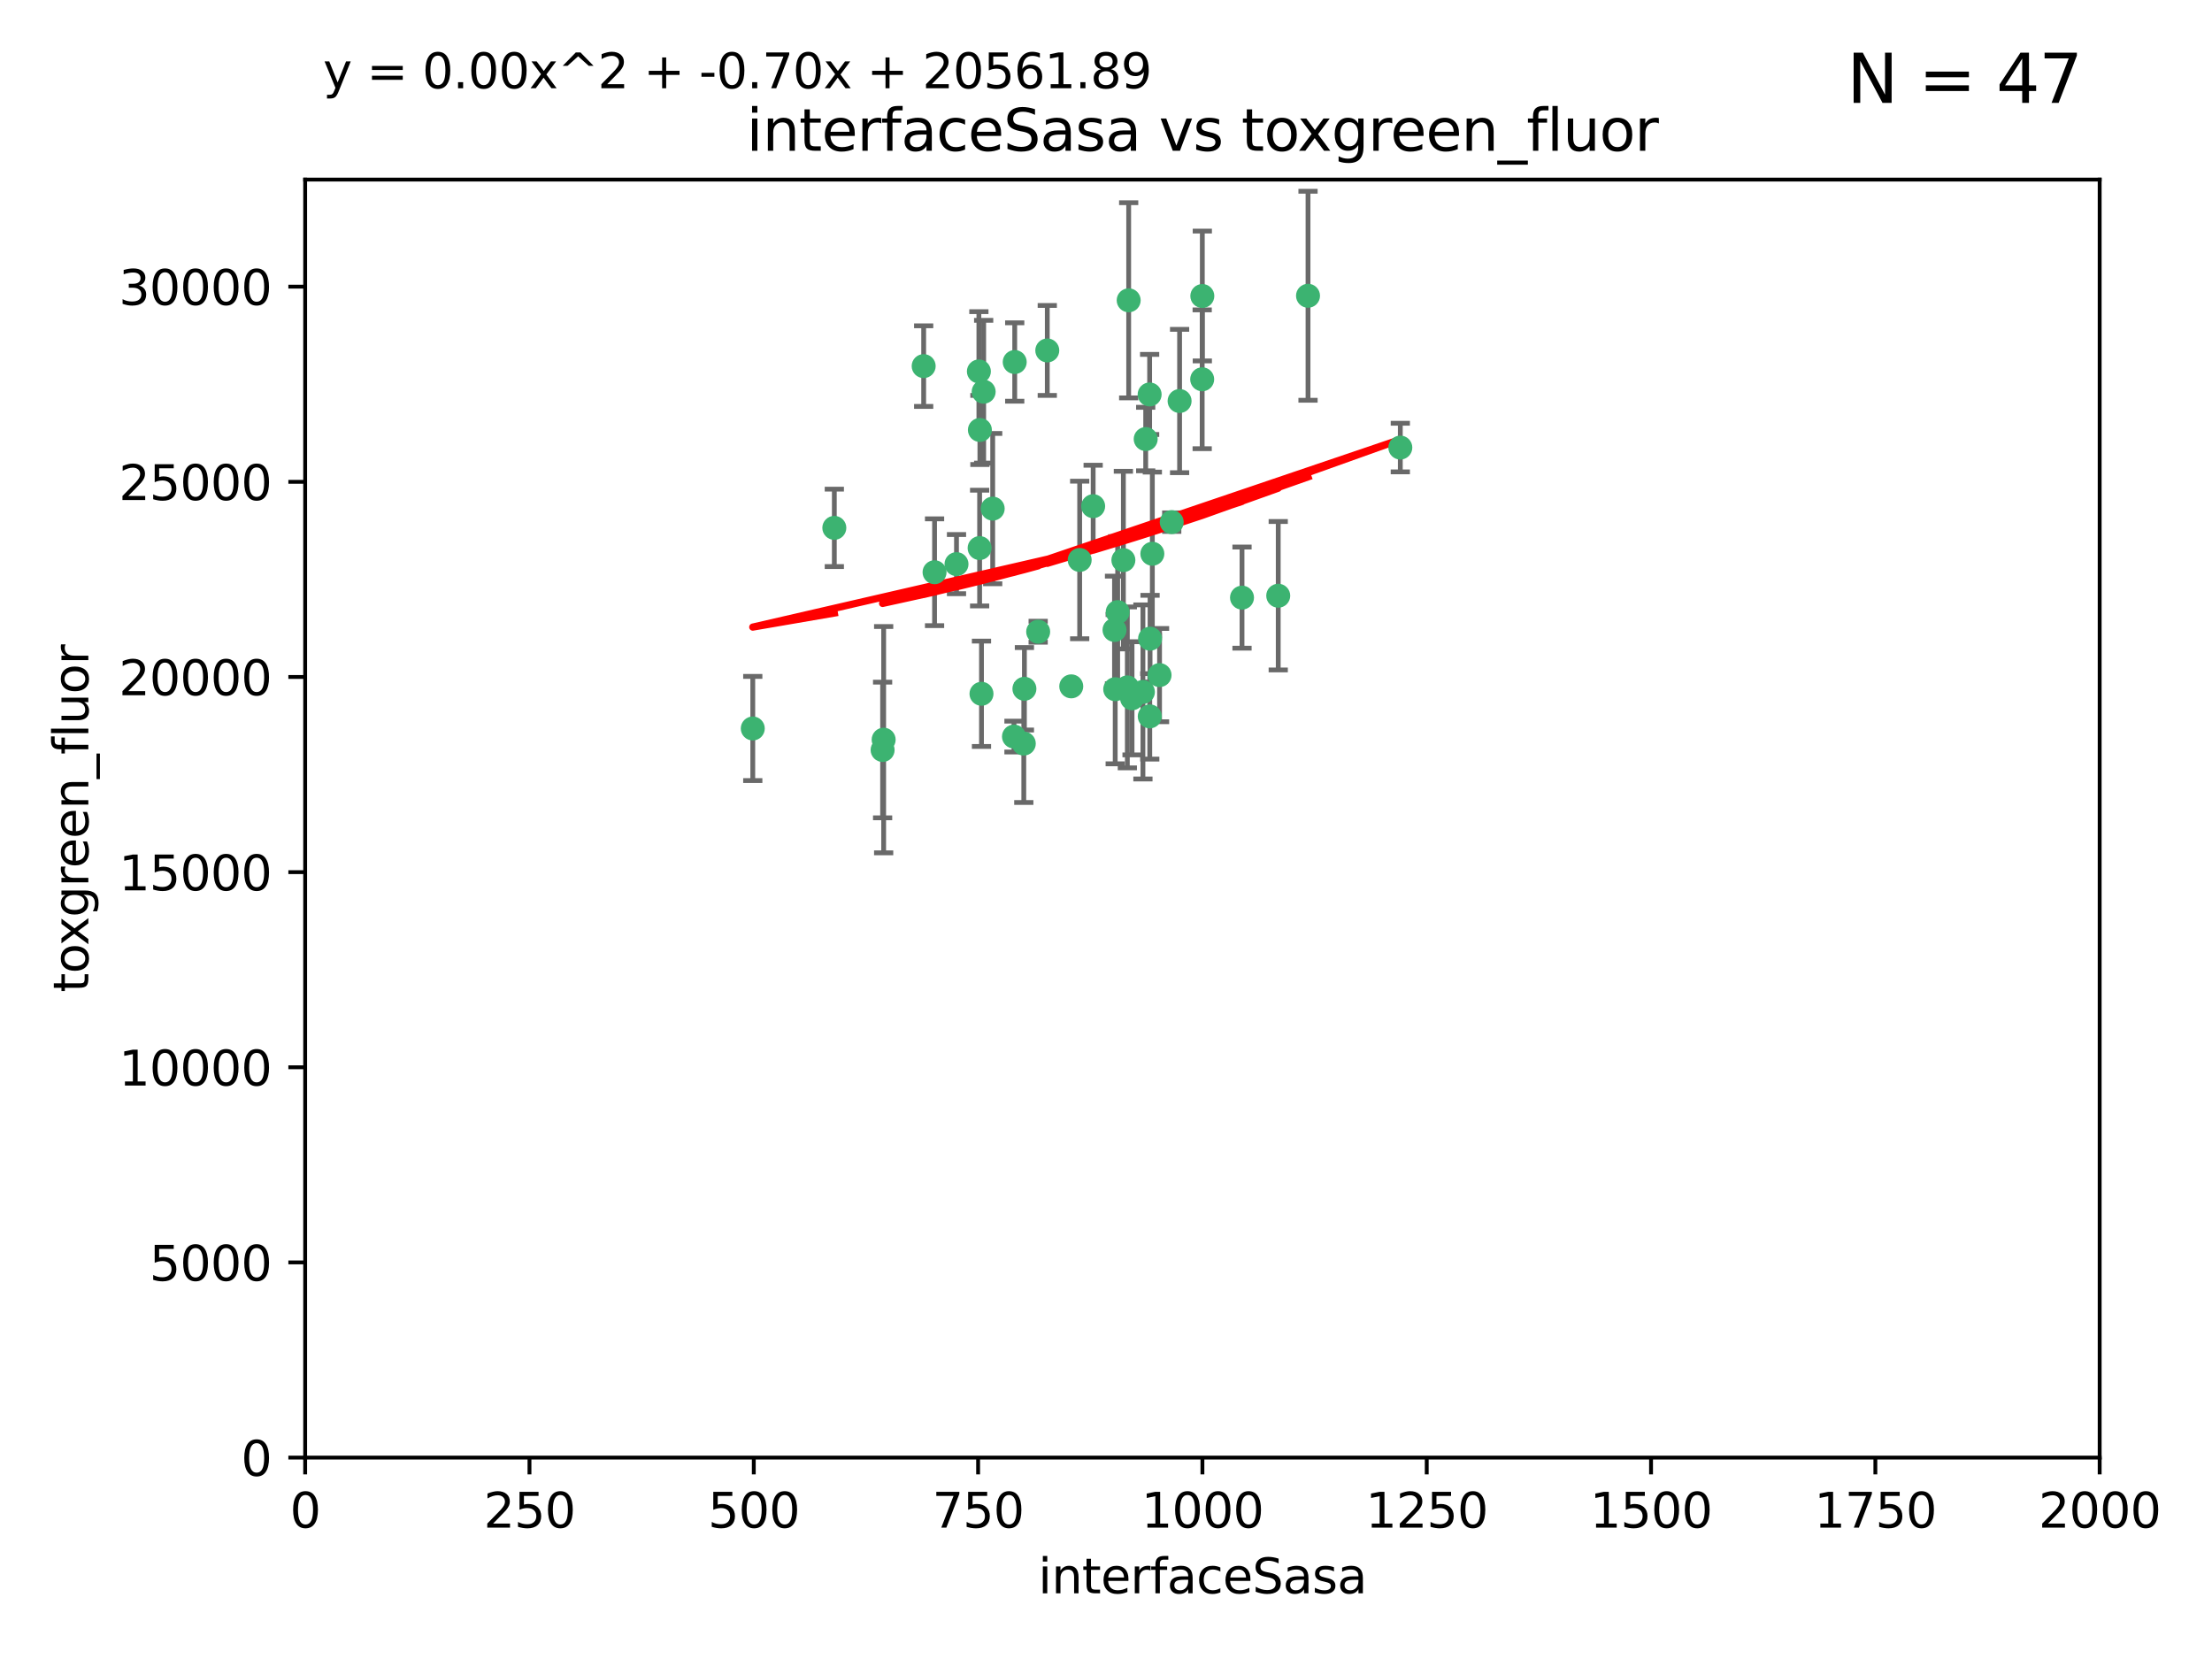 <?xml version="1.0" encoding="utf-8" standalone="no"?>
<!DOCTYPE svg PUBLIC "-//W3C//DTD SVG 1.1//EN"
  "http://www.w3.org/Graphics/SVG/1.1/DTD/svg11.dtd">
<svg xmlns:xlink="http://www.w3.org/1999/xlink" width="460.8pt" height="345.6pt" viewBox="0 0 460.8 345.6" xmlns="http://www.w3.org/2000/svg" version="1.1">
 <defs>
  <style type="text/css">*{stroke-linejoin: round; stroke-linecap: butt}</style>
 </defs>
 <g id="figure_1">
  <g id="patch_1">
   <path d="M 0 345.6 
L 460.8 345.6 
L 460.8 0 
L 0 0 
z
" style="fill: #ffffff"/>
  </g>
  <g id="axes_1">
   <g id="patch_2">
    <path d="M 63.571 303.64 
L 437.4 303.64 
L 437.4 37.411 
L 63.571 37.411 
z
" style="fill: #ffffff"/>
   </g>
   <g id="PathCollection_1">
    <defs>
     <path id="m2160f154ea" d="M 0 1.118 
C 0.297 1.118 0.581 1 0.791 0.791 
C 1 0.581 1.118 0.297 1.118 0 
C 1.118 -0.297 1 -0.581 0.791 -0.791 
C 0.581 -1 0.297 -1.118 0 -1.118 
C -0.297 -1.118 -0.581 -1 -0.791 -0.791 
C -1 -0.581 -1.118 -0.297 -1.118 0 
C -1.118 0.297 -1 0.581 -0.791 0.791 
C -0.581 1 -0.297 1.118 0 1.118 
z
" style="stroke: #3cb371"/>
    </defs>
    <g clip-path="url(#p033f7de58b)">
     <use xlink:href="#m2160f154ea" x="272.484" y="61.614" style="fill: #3cb371; stroke: #3cb371"/>
     <use xlink:href="#m2160f154ea" x="239.489" y="82.171" style="fill: #3cb371; stroke: #3cb371"/>
     <use xlink:href="#m2160f154ea" x="250.437" y="79.013" style="fill: #3cb371; stroke: #3cb371"/>
     <use xlink:href="#m2160f154ea" x="266.28" y="124.1" style="fill: #3cb371; stroke: #3cb371"/>
     <use xlink:href="#m2160f154ea" x="218.168" y="73.004" style="fill: #3cb371; stroke: #3cb371"/>
     <use xlink:href="#m2160f154ea" x="241.557" y="140.634" style="fill: #3cb371; stroke: #3cb371"/>
     <use xlink:href="#m2160f154ea" x="240.054" y="115.359" style="fill: #3cb371; stroke: #3cb371"/>
     <use xlink:href="#m2160f154ea" x="232.318" y="143.574" style="fill: #3cb371; stroke: #3cb371"/>
     <use xlink:href="#m2160f154ea" x="258.734" y="124.496" style="fill: #3cb371; stroke: #3cb371"/>
     <use xlink:href="#m2160f154ea" x="211.385" y="75.415" style="fill: #3cb371; stroke: #3cb371"/>
     <use xlink:href="#m2160f154ea" x="234.02" y="116.682" style="fill: #3cb371; stroke: #3cb371"/>
     <use xlink:href="#m2160f154ea" x="223.161" y="142.981" style="fill: #3cb371; stroke: #3cb371"/>
     <use xlink:href="#m2160f154ea" x="238.669" y="91.463" style="fill: #3cb371; stroke: #3cb371"/>
     <use xlink:href="#m2160f154ea" x="227.725" y="105.446" style="fill: #3cb371; stroke: #3cb371"/>
     <use xlink:href="#m2160f154ea" x="235.125" y="62.56" style="fill: #3cb371; stroke: #3cb371"/>
     <use xlink:href="#m2160f154ea" x="244.091" y="108.768" style="fill: #3cb371; stroke: #3cb371"/>
     <use xlink:href="#m2160f154ea" x="213.404" y="143.488" style="fill: #3cb371; stroke: #3cb371"/>
     <use xlink:href="#m2160f154ea" x="204.131" y="89.571" style="fill: #3cb371; stroke: #3cb371"/>
     <use xlink:href="#m2160f154ea" x="245.731" y="83.54" style="fill: #3cb371; stroke: #3cb371"/>
     <use xlink:href="#m2160f154ea" x="204.916" y="81.601" style="fill: #3cb371; stroke: #3cb371"/>
     <use xlink:href="#m2160f154ea" x="192.417" y="76.267" style="fill: #3cb371; stroke: #3cb371"/>
     <use xlink:href="#m2160f154ea" x="213.275" y="154.899" style="fill: #3cb371; stroke: #3cb371"/>
     <use xlink:href="#m2160f154ea" x="216.269" y="131.599" style="fill: #3cb371; stroke: #3cb371"/>
     <use xlink:href="#m2160f154ea" x="206.796" y="105.956" style="fill: #3cb371; stroke: #3cb371"/>
     <use xlink:href="#m2160f154ea" x="291.711" y="93.237" style="fill: #3cb371; stroke: #3cb371"/>
     <use xlink:href="#m2160f154ea" x="224.916" y="116.65" style="fill: #3cb371; stroke: #3cb371"/>
     <use xlink:href="#m2160f154ea" x="250.465" y="61.664" style="fill: #3cb371; stroke: #3cb371"/>
     <use xlink:href="#m2160f154ea" x="199.256" y="117.515" style="fill: #3cb371; stroke: #3cb371"/>
     <use xlink:href="#m2160f154ea" x="204.462" y="144.527" style="fill: #3cb371; stroke: #3cb371"/>
     <use xlink:href="#m2160f154ea" x="203.92" y="77.373" style="fill: #3cb371; stroke: #3cb371"/>
     <use xlink:href="#m2160f154ea" x="204.073" y="114.173" style="fill: #3cb371; stroke: #3cb371"/>
     <use xlink:href="#m2160f154ea" x="239.579" y="133.049" style="fill: #3cb371; stroke: #3cb371"/>
     <use xlink:href="#m2160f154ea" x="232.833" y="127.513" style="fill: #3cb371; stroke: #3cb371"/>
     <use xlink:href="#m2160f154ea" x="194.686" y="119.207" style="fill: #3cb371; stroke: #3cb371"/>
     <use xlink:href="#m2160f154ea" x="183.864" y="156.237" style="fill: #3cb371; stroke: #3cb371"/>
     <use xlink:href="#m2160f154ea" x="211.23" y="153.437" style="fill: #3cb371; stroke: #3cb371"/>
     <use xlink:href="#m2160f154ea" x="238.093" y="144.142" style="fill: #3cb371; stroke: #3cb371"/>
     <use xlink:href="#m2160f154ea" x="235.826" y="145.468" style="fill: #3cb371; stroke: #3cb371"/>
     <use xlink:href="#m2160f154ea" x="239.516" y="149.234" style="fill: #3cb371; stroke: #3cb371"/>
     <use xlink:href="#m2160f154ea" x="234.846" y="143.2" style="fill: #3cb371; stroke: #3cb371"/>
     <use xlink:href="#m2160f154ea" x="184.082" y="154.087" style="fill: #3cb371; stroke: #3cb371"/>
     <use xlink:href="#m2160f154ea" x="232.174" y="131.232" style="fill: #3cb371; stroke: #3cb371"/>
     <use xlink:href="#m2160f154ea" x="156.817" y="151.755" style="fill: #3cb371; stroke: #3cb371"/>
     <use xlink:href="#m2160f154ea" x="173.806" y="109.962" style="fill: #3cb371; stroke: #3cb371"/>
    </g>
   </g>
   <g id="matplotlib.axis_1">
    <g id="xtick_1">
     <g id="line2d_1">
      <defs>
       <path id="m0355be4600" d="M 0 0 
L 0 3.5 
" style="stroke: #000000; stroke-width: 0.8"/>
      </defs>
      <g>
       <use xlink:href="#m0355be4600" x="63.571" y="303.64" style="stroke: #000000; stroke-width: 0.8"/>
      </g>
     </g>
     <g id="text_1">
      <!-- 0 -->
      <g transform="translate(60.39 318.238)scale(0.1 -0.1)">
       <defs>
        <path id="DejaVuSans-30" d="M 2034 4250 
Q 1547 4250 1301 3770 
Q 1056 3291 1056 2328 
Q 1056 1369 1301 889 
Q 1547 409 2034 409 
Q 2525 409 2770 889 
Q 3016 1369 3016 2328 
Q 3016 3291 2770 3770 
Q 2525 4250 2034 4250 
z
M 2034 4750 
Q 2819 4750 3233 4129 
Q 3647 3509 3647 2328 
Q 3647 1150 3233 529 
Q 2819 -91 2034 -91 
Q 1250 -91 836 529 
Q 422 1150 422 2328 
Q 422 3509 836 4129 
Q 1250 4750 2034 4750 
z
" transform="scale(0.016)"/>
       </defs>
       <use xlink:href="#DejaVuSans-30"/>
      </g>
     </g>
    </g>
    <g id="xtick_2">
     <g id="line2d_2">
      <g>
       <use xlink:href="#m0355be4600" x="110.3" y="303.64" style="stroke: #000000; stroke-width: 0.8"/>
      </g>
     </g>
     <g id="text_2">
      <!-- 250 -->
      <g transform="translate(100.756 318.238)scale(0.1 -0.1)">
       <defs>
        <path id="DejaVuSans-32" d="M 1228 531 
L 3431 531 
L 3431 0 
L 469 0 
L 469 531 
Q 828 903 1448 1529 
Q 2069 2156 2228 2338 
Q 2531 2678 2651 2914 
Q 2772 3150 2772 3378 
Q 2772 3750 2511 3984 
Q 2250 4219 1831 4219 
Q 1534 4219 1204 4116 
Q 875 4013 500 3803 
L 500 4441 
Q 881 4594 1212 4672 
Q 1544 4750 1819 4750 
Q 2544 4750 2975 4387 
Q 3406 4025 3406 3419 
Q 3406 3131 3298 2873 
Q 3191 2616 2906 2266 
Q 2828 2175 2409 1742 
Q 1991 1309 1228 531 
z
" transform="scale(0.016)"/>
        <path id="DejaVuSans-35" d="M 691 4666 
L 3169 4666 
L 3169 4134 
L 1269 4134 
L 1269 2991 
Q 1406 3038 1543 3061 
Q 1681 3084 1819 3084 
Q 2600 3084 3056 2656 
Q 3513 2228 3513 1497 
Q 3513 744 3044 326 
Q 2575 -91 1722 -91 
Q 1428 -91 1123 -41 
Q 819 9 494 109 
L 494 744 
Q 775 591 1075 516 
Q 1375 441 1709 441 
Q 2250 441 2565 725 
Q 2881 1009 2881 1497 
Q 2881 1984 2565 2268 
Q 2250 2553 1709 2553 
Q 1456 2553 1204 2497 
Q 953 2441 691 2322 
L 691 4666 
z
" transform="scale(0.016)"/>
       </defs>
       <use xlink:href="#DejaVuSans-32"/>
       <use xlink:href="#DejaVuSans-35" x="63.623"/>
       <use xlink:href="#DejaVuSans-30" x="127.246"/>
      </g>
     </g>
    </g>
    <g id="xtick_3">
     <g id="line2d_3">
      <g>
       <use xlink:href="#m0355be4600" x="157.028" y="303.64" style="stroke: #000000; stroke-width: 0.8"/>
      </g>
     </g>
     <g id="text_3">
      <!-- 500 -->
      <g transform="translate(147.485 318.238)scale(0.1 -0.1)">
       <use xlink:href="#DejaVuSans-35"/>
       <use xlink:href="#DejaVuSans-30" x="63.623"/>
       <use xlink:href="#DejaVuSans-30" x="127.246"/>
      </g>
     </g>
    </g>
    <g id="xtick_4">
     <g id="line2d_4">
      <g>
       <use xlink:href="#m0355be4600" x="203.757" y="303.64" style="stroke: #000000; stroke-width: 0.8"/>
      </g>
     </g>
     <g id="text_4">
      <!-- 750 -->
      <g transform="translate(194.213 318.238)scale(0.1 -0.1)">
       <defs>
        <path id="DejaVuSans-37" d="M 525 4666 
L 3525 4666 
L 3525 4397 
L 1831 0 
L 1172 0 
L 2766 4134 
L 525 4134 
L 525 4666 
z
" transform="scale(0.016)"/>
       </defs>
       <use xlink:href="#DejaVuSans-37"/>
       <use xlink:href="#DejaVuSans-35" x="63.623"/>
       <use xlink:href="#DejaVuSans-30" x="127.246"/>
      </g>
     </g>
    </g>
    <g id="xtick_5">
     <g id="line2d_5">
      <g>
       <use xlink:href="#m0355be4600" x="250.486" y="303.64" style="stroke: #000000; stroke-width: 0.8"/>
      </g>
     </g>
     <g id="text_5">
      <!-- 1000 -->
      <g transform="translate(237.761 318.238)scale(0.1 -0.1)">
       <defs>
        <path id="DejaVuSans-31" d="M 794 531 
L 1825 531 
L 1825 4091 
L 703 3866 
L 703 4441 
L 1819 4666 
L 2450 4666 
L 2450 531 
L 3481 531 
L 3481 0 
L 794 0 
L 794 531 
z
" transform="scale(0.016)"/>
       </defs>
       <use xlink:href="#DejaVuSans-31"/>
       <use xlink:href="#DejaVuSans-30" x="63.623"/>
       <use xlink:href="#DejaVuSans-30" x="127.246"/>
       <use xlink:href="#DejaVuSans-30" x="190.869"/>
      </g>
     </g>
    </g>
    <g id="xtick_6">
     <g id="line2d_6">
      <g>
       <use xlink:href="#m0355be4600" x="297.214" y="303.64" style="stroke: #000000; stroke-width: 0.8"/>
      </g>
     </g>
     <g id="text_6">
      <!-- 1250 -->
      <g transform="translate(284.489 318.238)scale(0.1 -0.1)">
       <use xlink:href="#DejaVuSans-31"/>
       <use xlink:href="#DejaVuSans-32" x="63.623"/>
       <use xlink:href="#DejaVuSans-35" x="127.246"/>
       <use xlink:href="#DejaVuSans-30" x="190.869"/>
      </g>
     </g>
    </g>
    <g id="xtick_7">
     <g id="line2d_7">
      <g>
       <use xlink:href="#m0355be4600" x="343.943" y="303.64" style="stroke: #000000; stroke-width: 0.8"/>
      </g>
     </g>
     <g id="text_7">
      <!-- 1500 -->
      <g transform="translate(331.218 318.238)scale(0.1 -0.1)">
       <use xlink:href="#DejaVuSans-31"/>
       <use xlink:href="#DejaVuSans-35" x="63.623"/>
       <use xlink:href="#DejaVuSans-30" x="127.246"/>
       <use xlink:href="#DejaVuSans-30" x="190.869"/>
      </g>
     </g>
    </g>
    <g id="xtick_8">
     <g id="line2d_8">
      <g>
       <use xlink:href="#m0355be4600" x="390.671" y="303.64" style="stroke: #000000; stroke-width: 0.8"/>
      </g>
     </g>
     <g id="text_8">
      <!-- 1750 -->
      <g transform="translate(377.946 318.238)scale(0.1 -0.1)">
       <use xlink:href="#DejaVuSans-31"/>
       <use xlink:href="#DejaVuSans-37" x="63.623"/>
       <use xlink:href="#DejaVuSans-35" x="127.246"/>
       <use xlink:href="#DejaVuSans-30" x="190.869"/>
      </g>
     </g>
    </g>
    <g id="xtick_9">
     <g id="line2d_9">
      <g>
       <use xlink:href="#m0355be4600" x="437.4" y="303.64" style="stroke: #000000; stroke-width: 0.8"/>
      </g>
     </g>
     <g id="text_9">
      <!-- 2000 -->
      <g transform="translate(424.675 318.238)scale(0.1 -0.1)">
       <use xlink:href="#DejaVuSans-32"/>
       <use xlink:href="#DejaVuSans-30" x="63.623"/>
       <use xlink:href="#DejaVuSans-30" x="127.246"/>
       <use xlink:href="#DejaVuSans-30" x="190.869"/>
      </g>
     </g>
    </g>
    <g id="text_10">
     <!-- interfaceSasa -->
     <g transform="translate(216.279 331.917)scale(0.1 -0.1)">
      <defs>
       <path id="DejaVuSans-69" d="M 603 3500 
L 1178 3500 
L 1178 0 
L 603 0 
L 603 3500 
z
M 603 4863 
L 1178 4863 
L 1178 4134 
L 603 4134 
L 603 4863 
z
" transform="scale(0.016)"/>
       <path id="DejaVuSans-6e" d="M 3513 2113 
L 3513 0 
L 2938 0 
L 2938 2094 
Q 2938 2591 2744 2837 
Q 2550 3084 2163 3084 
Q 1697 3084 1428 2787 
Q 1159 2491 1159 1978 
L 1159 0 
L 581 0 
L 581 3500 
L 1159 3500 
L 1159 2956 
Q 1366 3272 1645 3428 
Q 1925 3584 2291 3584 
Q 2894 3584 3203 3211 
Q 3513 2838 3513 2113 
z
" transform="scale(0.016)"/>
       <path id="DejaVuSans-74" d="M 1172 4494 
L 1172 3500 
L 2356 3500 
L 2356 3053 
L 1172 3053 
L 1172 1153 
Q 1172 725 1289 603 
Q 1406 481 1766 481 
L 2356 481 
L 2356 0 
L 1766 0 
Q 1100 0 847 248 
Q 594 497 594 1153 
L 594 3053 
L 172 3053 
L 172 3500 
L 594 3500 
L 594 4494 
L 1172 4494 
z
" transform="scale(0.016)"/>
       <path id="DejaVuSans-65" d="M 3597 1894 
L 3597 1613 
L 953 1613 
Q 991 1019 1311 708 
Q 1631 397 2203 397 
Q 2534 397 2845 478 
Q 3156 559 3463 722 
L 3463 178 
Q 3153 47 2828 -22 
Q 2503 -91 2169 -91 
Q 1331 -91 842 396 
Q 353 884 353 1716 
Q 353 2575 817 3079 
Q 1281 3584 2069 3584 
Q 2775 3584 3186 3129 
Q 3597 2675 3597 1894 
z
M 3022 2063 
Q 3016 2534 2758 2815 
Q 2500 3097 2075 3097 
Q 1594 3097 1305 2825 
Q 1016 2553 972 2059 
L 3022 2063 
z
" transform="scale(0.016)"/>
       <path id="DejaVuSans-72" d="M 2631 2963 
Q 2534 3019 2420 3045 
Q 2306 3072 2169 3072 
Q 1681 3072 1420 2755 
Q 1159 2438 1159 1844 
L 1159 0 
L 581 0 
L 581 3500 
L 1159 3500 
L 1159 2956 
Q 1341 3275 1631 3429 
Q 1922 3584 2338 3584 
Q 2397 3584 2469 3576 
Q 2541 3569 2628 3553 
L 2631 2963 
z
" transform="scale(0.016)"/>
       <path id="DejaVuSans-66" d="M 2375 4863 
L 2375 4384 
L 1825 4384 
Q 1516 4384 1395 4259 
Q 1275 4134 1275 3809 
L 1275 3500 
L 2222 3500 
L 2222 3053 
L 1275 3053 
L 1275 0 
L 697 0 
L 697 3053 
L 147 3053 
L 147 3500 
L 697 3500 
L 697 3744 
Q 697 4328 969 4595 
Q 1241 4863 1831 4863 
L 2375 4863 
z
" transform="scale(0.016)"/>
       <path id="DejaVuSans-61" d="M 2194 1759 
Q 1497 1759 1228 1600 
Q 959 1441 959 1056 
Q 959 750 1161 570 
Q 1363 391 1709 391 
Q 2188 391 2477 730 
Q 2766 1069 2766 1631 
L 2766 1759 
L 2194 1759 
z
M 3341 1997 
L 3341 0 
L 2766 0 
L 2766 531 
Q 2569 213 2275 61 
Q 1981 -91 1556 -91 
Q 1019 -91 701 211 
Q 384 513 384 1019 
Q 384 1609 779 1909 
Q 1175 2209 1959 2209 
L 2766 2209 
L 2766 2266 
Q 2766 2663 2505 2880 
Q 2244 3097 1772 3097 
Q 1472 3097 1187 3025 
Q 903 2953 641 2809 
L 641 3341 
Q 956 3463 1253 3523 
Q 1550 3584 1831 3584 
Q 2591 3584 2966 3190 
Q 3341 2797 3341 1997 
z
" transform="scale(0.016)"/>
       <path id="DejaVuSans-63" d="M 3122 3366 
L 3122 2828 
Q 2878 2963 2633 3030 
Q 2388 3097 2138 3097 
Q 1578 3097 1268 2742 
Q 959 2388 959 1747 
Q 959 1106 1268 751 
Q 1578 397 2138 397 
Q 2388 397 2633 464 
Q 2878 531 3122 666 
L 3122 134 
Q 2881 22 2623 -34 
Q 2366 -91 2075 -91 
Q 1284 -91 818 406 
Q 353 903 353 1747 
Q 353 2603 823 3093 
Q 1294 3584 2113 3584 
Q 2378 3584 2631 3529 
Q 2884 3475 3122 3366 
z
" transform="scale(0.016)"/>
       <path id="DejaVuSans-53" d="M 3425 4513 
L 3425 3897 
Q 3066 4069 2747 4153 
Q 2428 4238 2131 4238 
Q 1616 4238 1336 4038 
Q 1056 3838 1056 3469 
Q 1056 3159 1242 3001 
Q 1428 2844 1947 2747 
L 2328 2669 
Q 3034 2534 3370 2195 
Q 3706 1856 3706 1288 
Q 3706 609 3251 259 
Q 2797 -91 1919 -91 
Q 1588 -91 1214 -16 
Q 841 59 441 206 
L 441 856 
Q 825 641 1194 531 
Q 1563 422 1919 422 
Q 2459 422 2753 634 
Q 3047 847 3047 1241 
Q 3047 1584 2836 1778 
Q 2625 1972 2144 2069 
L 1759 2144 
Q 1053 2284 737 2584 
Q 422 2884 422 3419 
Q 422 4038 858 4394 
Q 1294 4750 2059 4750 
Q 2388 4750 2728 4690 
Q 3069 4631 3425 4513 
z
" transform="scale(0.016)"/>
       <path id="DejaVuSans-73" d="M 2834 3397 
L 2834 2853 
Q 2591 2978 2328 3040 
Q 2066 3103 1784 3103 
Q 1356 3103 1142 2972 
Q 928 2841 928 2578 
Q 928 2378 1081 2264 
Q 1234 2150 1697 2047 
L 1894 2003 
Q 2506 1872 2764 1633 
Q 3022 1394 3022 966 
Q 3022 478 2636 193 
Q 2250 -91 1575 -91 
Q 1294 -91 989 -36 
Q 684 19 347 128 
L 347 722 
Q 666 556 975 473 
Q 1284 391 1588 391 
Q 1994 391 2212 530 
Q 2431 669 2431 922 
Q 2431 1156 2273 1281 
Q 2116 1406 1581 1522 
L 1381 1569 
Q 847 1681 609 1914 
Q 372 2147 372 2553 
Q 372 3047 722 3315 
Q 1072 3584 1716 3584 
Q 2034 3584 2315 3537 
Q 2597 3491 2834 3397 
z
" transform="scale(0.016)"/>
      </defs>
      <use xlink:href="#DejaVuSans-69"/>
      <use xlink:href="#DejaVuSans-6e" x="27.783"/>
      <use xlink:href="#DejaVuSans-74" x="91.162"/>
      <use xlink:href="#DejaVuSans-65" x="130.371"/>
      <use xlink:href="#DejaVuSans-72" x="191.895"/>
      <use xlink:href="#DejaVuSans-66" x="233.008"/>
      <use xlink:href="#DejaVuSans-61" x="268.213"/>
      <use xlink:href="#DejaVuSans-63" x="329.492"/>
      <use xlink:href="#DejaVuSans-65" x="384.473"/>
      <use xlink:href="#DejaVuSans-53" x="445.996"/>
      <use xlink:href="#DejaVuSans-61" x="509.473"/>
      <use xlink:href="#DejaVuSans-73" x="570.752"/>
      <use xlink:href="#DejaVuSans-61" x="622.852"/>
     </g>
    </g>
   </g>
   <g id="matplotlib.axis_2">
    <g id="ytick_1">
     <g id="line2d_10">
      <defs>
       <path id="m63a7984237" d="M 0 0 
L -3.5 0 
" style="stroke: #000000; stroke-width: 0.8"/>
      </defs>
      <g>
       <use xlink:href="#m63a7984237" x="63.571" y="303.64" style="stroke: #000000; stroke-width: 0.8"/>
      </g>
     </g>
     <g id="text_11">
      <!-- 0 -->
      <g transform="translate(50.209 307.439)scale(0.1 -0.1)">
       <use xlink:href="#DejaVuSans-30"/>
      </g>
     </g>
    </g>
    <g id="ytick_2">
     <g id="line2d_11">
      <g>
       <use xlink:href="#m63a7984237" x="63.571" y="262.986" style="stroke: #000000; stroke-width: 0.8"/>
      </g>
     </g>
     <g id="text_12">
      <!-- 5000 -->
      <g transform="translate(31.121 266.786)scale(0.1 -0.1)">
       <use xlink:href="#DejaVuSans-35"/>
       <use xlink:href="#DejaVuSans-30" x="63.623"/>
       <use xlink:href="#DejaVuSans-30" x="127.246"/>
       <use xlink:href="#DejaVuSans-30" x="190.869"/>
      </g>
     </g>
    </g>
    <g id="ytick_3">
     <g id="line2d_12">
      <g>
       <use xlink:href="#m63a7984237" x="63.571" y="222.333" style="stroke: #000000; stroke-width: 0.8"/>
      </g>
     </g>
     <g id="text_13">
      <!-- 10000 -->
      <g transform="translate(24.759 226.132)scale(0.1 -0.1)">
       <use xlink:href="#DejaVuSans-31"/>
       <use xlink:href="#DejaVuSans-30" x="63.623"/>
       <use xlink:href="#DejaVuSans-30" x="127.246"/>
       <use xlink:href="#DejaVuSans-30" x="190.869"/>
       <use xlink:href="#DejaVuSans-30" x="254.492"/>
      </g>
     </g>
    </g>
    <g id="ytick_4">
     <g id="line2d_13">
      <g>
       <use xlink:href="#m63a7984237" x="63.571" y="181.679" style="stroke: #000000; stroke-width: 0.8"/>
      </g>
     </g>
     <g id="text_14">
      <!-- 15000 -->
      <g transform="translate(24.759 185.478)scale(0.1 -0.1)">
       <use xlink:href="#DejaVuSans-31"/>
       <use xlink:href="#DejaVuSans-35" x="63.623"/>
       <use xlink:href="#DejaVuSans-30" x="127.246"/>
       <use xlink:href="#DejaVuSans-30" x="190.869"/>
       <use xlink:href="#DejaVuSans-30" x="254.492"/>
      </g>
     </g>
    </g>
    <g id="ytick_5">
     <g id="line2d_14">
      <g>
       <use xlink:href="#m63a7984237" x="63.571" y="141.026" style="stroke: #000000; stroke-width: 0.8"/>
      </g>
     </g>
     <g id="text_15">
      <!-- 20000 -->
      <g transform="translate(24.759 144.825)scale(0.1 -0.1)">
       <use xlink:href="#DejaVuSans-32"/>
       <use xlink:href="#DejaVuSans-30" x="63.623"/>
       <use xlink:href="#DejaVuSans-30" x="127.246"/>
       <use xlink:href="#DejaVuSans-30" x="190.869"/>
       <use xlink:href="#DejaVuSans-30" x="254.492"/>
      </g>
     </g>
    </g>
    <g id="ytick_6">
     <g id="line2d_15">
      <g>
       <use xlink:href="#m63a7984237" x="63.571" y="100.372" style="stroke: #000000; stroke-width: 0.8"/>
      </g>
     </g>
     <g id="text_16">
      <!-- 25000 -->
      <g transform="translate(24.759 104.171)scale(0.1 -0.1)">
       <use xlink:href="#DejaVuSans-32"/>
       <use xlink:href="#DejaVuSans-35" x="63.623"/>
       <use xlink:href="#DejaVuSans-30" x="127.246"/>
       <use xlink:href="#DejaVuSans-30" x="190.869"/>
       <use xlink:href="#DejaVuSans-30" x="254.492"/>
      </g>
     </g>
    </g>
    <g id="ytick_7">
     <g id="line2d_16">
      <g>
       <use xlink:href="#m63a7984237" x="63.571" y="59.718" style="stroke: #000000; stroke-width: 0.8"/>
      </g>
     </g>
     <g id="text_17">
      <!-- 30000 -->
      <g transform="translate(24.759 63.518)scale(0.1 -0.1)">
       <defs>
        <path id="DejaVuSans-33" d="M 2597 2516 
Q 3050 2419 3304 2112 
Q 3559 1806 3559 1356 
Q 3559 666 3084 287 
Q 2609 -91 1734 -91 
Q 1441 -91 1130 -33 
Q 819 25 488 141 
L 488 750 
Q 750 597 1062 519 
Q 1375 441 1716 441 
Q 2309 441 2620 675 
Q 2931 909 2931 1356 
Q 2931 1769 2642 2001 
Q 2353 2234 1838 2234 
L 1294 2234 
L 1294 2753 
L 1863 2753 
Q 2328 2753 2575 2939 
Q 2822 3125 2822 3475 
Q 2822 3834 2567 4026 
Q 2313 4219 1838 4219 
Q 1578 4219 1281 4162 
Q 984 4106 628 3988 
L 628 4550 
Q 988 4650 1302 4700 
Q 1616 4750 1894 4750 
Q 2613 4750 3031 4423 
Q 3450 4097 3450 3541 
Q 3450 3153 3228 2886 
Q 3006 2619 2597 2516 
z
" transform="scale(0.016)"/>
       </defs>
       <use xlink:href="#DejaVuSans-33"/>
       <use xlink:href="#DejaVuSans-30" x="63.623"/>
       <use xlink:href="#DejaVuSans-30" x="127.246"/>
       <use xlink:href="#DejaVuSans-30" x="190.869"/>
       <use xlink:href="#DejaVuSans-30" x="254.492"/>
      </g>
     </g>
    </g>
    <g id="text_18">
     <!-- toxgreen_fluor -->
     <g transform="translate(18.401 206.72)rotate(-90)scale(0.1 -0.1)">
      <defs>
       <path id="DejaVuSans-6f" d="M 1959 3097 
Q 1497 3097 1228 2736 
Q 959 2375 959 1747 
Q 959 1119 1226 758 
Q 1494 397 1959 397 
Q 2419 397 2687 759 
Q 2956 1122 2956 1747 
Q 2956 2369 2687 2733 
Q 2419 3097 1959 3097 
z
M 1959 3584 
Q 2709 3584 3137 3096 
Q 3566 2609 3566 1747 
Q 3566 888 3137 398 
Q 2709 -91 1959 -91 
Q 1206 -91 779 398 
Q 353 888 353 1747 
Q 353 2609 779 3096 
Q 1206 3584 1959 3584 
z
" transform="scale(0.016)"/>
       <path id="DejaVuSans-78" d="M 3513 3500 
L 2247 1797 
L 3578 0 
L 2900 0 
L 1881 1375 
L 863 0 
L 184 0 
L 1544 1831 
L 300 3500 
L 978 3500 
L 1906 2253 
L 2834 3500 
L 3513 3500 
z
" transform="scale(0.016)"/>
       <path id="DejaVuSans-67" d="M 2906 1791 
Q 2906 2416 2648 2759 
Q 2391 3103 1925 3103 
Q 1463 3103 1205 2759 
Q 947 2416 947 1791 
Q 947 1169 1205 825 
Q 1463 481 1925 481 
Q 2391 481 2648 825 
Q 2906 1169 2906 1791 
z
M 3481 434 
Q 3481 -459 3084 -895 
Q 2688 -1331 1869 -1331 
Q 1566 -1331 1297 -1286 
Q 1028 -1241 775 -1147 
L 775 -588 
Q 1028 -725 1275 -790 
Q 1522 -856 1778 -856 
Q 2344 -856 2625 -561 
Q 2906 -266 2906 331 
L 2906 616 
Q 2728 306 2450 153 
Q 2172 0 1784 0 
Q 1141 0 747 490 
Q 353 981 353 1791 
Q 353 2603 747 3093 
Q 1141 3584 1784 3584 
Q 2172 3584 2450 3431 
Q 2728 3278 2906 2969 
L 2906 3500 
L 3481 3500 
L 3481 434 
z
" transform="scale(0.016)"/>
       <path id="DejaVuSans-5f" d="M 3263 -1063 
L 3263 -1509 
L -63 -1509 
L -63 -1063 
L 3263 -1063 
z
" transform="scale(0.016)"/>
       <path id="DejaVuSans-6c" d="M 603 4863 
L 1178 4863 
L 1178 0 
L 603 0 
L 603 4863 
z
" transform="scale(0.016)"/>
       <path id="DejaVuSans-75" d="M 544 1381 
L 544 3500 
L 1119 3500 
L 1119 1403 
Q 1119 906 1312 657 
Q 1506 409 1894 409 
Q 2359 409 2629 706 
Q 2900 1003 2900 1516 
L 2900 3500 
L 3475 3500 
L 3475 0 
L 2900 0 
L 2900 538 
Q 2691 219 2414 64 
Q 2138 -91 1772 -91 
Q 1169 -91 856 284 
Q 544 659 544 1381 
z
M 1991 3584 
L 1991 3584 
z
" transform="scale(0.016)"/>
      </defs>
      <use xlink:href="#DejaVuSans-74"/>
      <use xlink:href="#DejaVuSans-6f" x="39.209"/>
      <use xlink:href="#DejaVuSans-78" x="97.266"/>
      <use xlink:href="#DejaVuSans-67" x="156.445"/>
      <use xlink:href="#DejaVuSans-72" x="219.922"/>
      <use xlink:href="#DejaVuSans-65" x="258.785"/>
      <use xlink:href="#DejaVuSans-65" x="320.309"/>
      <use xlink:href="#DejaVuSans-6e" x="381.832"/>
      <use xlink:href="#DejaVuSans-5f" x="445.211"/>
      <use xlink:href="#DejaVuSans-66" x="495.211"/>
      <use xlink:href="#DejaVuSans-6c" x="530.416"/>
      <use xlink:href="#DejaVuSans-75" x="558.199"/>
      <use xlink:href="#DejaVuSans-6f" x="621.578"/>
      <use xlink:href="#DejaVuSans-72" x="682.76"/>
     </g>
    </g>
   </g>
   <g id="LineCollection_1">
    <path d="M 272.484 83.38 
L 272.484 39.848 
" clip-path="url(#p033f7de58b)" style="fill: none; stroke: #696969"/>
    <path d="M 239.489 90.514 
L 239.489 73.828 
" clip-path="url(#p033f7de58b)" style="fill: none; stroke: #696969"/>
    <path d="M 250.437 93.467 
L 250.437 64.559 
" clip-path="url(#p033f7de58b)" style="fill: none; stroke: #696969"/>
    <path d="M 266.28 139.562 
L 266.28 108.638 
" clip-path="url(#p033f7de58b)" style="fill: none; stroke: #696969"/>
    <path d="M 218.168 82.377 
L 218.168 63.632 
" clip-path="url(#p033f7de58b)" style="fill: none; stroke: #696969"/>
    <path d="M 241.557 150.349 
L 241.557 130.92 
" clip-path="url(#p033f7de58b)" style="fill: none; stroke: #696969"/>
    <path d="M 240.054 132.375 
L 240.054 98.343 
" clip-path="url(#p033f7de58b)" style="fill: none; stroke: #696969"/>
    <path d="M 232.318 159.116 
L 232.318 128.031 
" clip-path="url(#p033f7de58b)" style="fill: none; stroke: #696969"/>
    <path d="M 258.734 135.03 
L 258.734 113.961 
" clip-path="url(#p033f7de58b)" style="fill: none; stroke: #696969"/>
    <path d="M 211.385 83.579 
L 211.385 67.25 
" clip-path="url(#p033f7de58b)" style="fill: none; stroke: #696969"/>
    <path d="M 234.02 135.19 
L 234.02 98.175 
" clip-path="url(#p033f7de58b)" style="fill: none; stroke: #696969"/>
    <path d="M 223.161 143.589 
L 223.161 142.373 
" clip-path="url(#p033f7de58b)" style="fill: none; stroke: #696969"/>
    <path d="M 238.669 98.075 
L 238.669 84.85 
" clip-path="url(#p033f7de58b)" style="fill: none; stroke: #696969"/>
    <path d="M 227.725 113.976 
L 227.725 96.917 
" clip-path="url(#p033f7de58b)" style="fill: none; stroke: #696969"/>
    <path d="M 235.125 82.889 
L 235.125 42.23 
" clip-path="url(#p033f7de58b)" style="fill: none; stroke: #696969"/>
    <path d="M 244.091 110.701 
L 244.091 106.836 
" clip-path="url(#p033f7de58b)" style="fill: none; stroke: #696969"/>
    <path d="M 213.404 152.078 
L 213.404 134.898 
" clip-path="url(#p033f7de58b)" style="fill: none; stroke: #696969"/>
    <path d="M 204.131 96.768 
L 204.131 82.373 
" clip-path="url(#p033f7de58b)" style="fill: none; stroke: #696969"/>
    <path d="M 245.731 98.468 
L 245.731 68.613 
" clip-path="url(#p033f7de58b)" style="fill: none; stroke: #696969"/>
    <path d="M 204.916 96.47 
L 204.916 66.732 
" clip-path="url(#p033f7de58b)" style="fill: none; stroke: #696969"/>
    <path d="M 192.417 84.664 
L 192.417 67.869 
" clip-path="url(#p033f7de58b)" style="fill: none; stroke: #696969"/>
    <path d="M 213.275 167.168 
L 213.275 142.63 
" clip-path="url(#p033f7de58b)" style="fill: none; stroke: #696969"/>
    <path d="M 216.269 133.781 
L 216.269 129.418 
" clip-path="url(#p033f7de58b)" style="fill: none; stroke: #696969"/>
    <path d="M 206.796 121.609 
L 206.796 90.302 
" clip-path="url(#p033f7de58b)" style="fill: none; stroke: #696969"/>
    <path d="M 291.711 98.3 
L 291.711 88.175 
" clip-path="url(#p033f7de58b)" style="fill: none; stroke: #696969"/>
    <path d="M 224.916 133.058 
L 224.916 100.243 
" clip-path="url(#p033f7de58b)" style="fill: none; stroke: #696969"/>
    <path d="M 250.465 75.185 
L 250.465 48.142 
" clip-path="url(#p033f7de58b)" style="fill: none; stroke: #696969"/>
    <path d="M 199.256 123.677 
L 199.256 111.354 
" clip-path="url(#p033f7de58b)" style="fill: none; stroke: #696969"/>
    <path d="M 204.462 155.498 
L 204.462 133.556 
" clip-path="url(#p033f7de58b)" style="fill: none; stroke: #696969"/>
    <path d="M 203.92 89.821 
L 203.92 64.926 
" clip-path="url(#p033f7de58b)" style="fill: none; stroke: #696969"/>
    <path d="M 204.073 126.225 
L 204.073 102.122 
" clip-path="url(#p033f7de58b)" style="fill: none; stroke: #696969"/>
    <path d="M 239.579 142.081 
L 239.579 124.018 
" clip-path="url(#p033f7de58b)" style="fill: none; stroke: #696969"/>
    <path d="M 232.833 143.235 
L 232.833 111.791 
" clip-path="url(#p033f7de58b)" style="fill: none; stroke: #696969"/>
    <path d="M 194.686 130.33 
L 194.686 108.084 
" clip-path="url(#p033f7de58b)" style="fill: none; stroke: #696969"/>
    <path d="M 183.864 170.367 
L 183.864 142.106 
" clip-path="url(#p033f7de58b)" style="fill: none; stroke: #696969"/>
    <path d="M 211.23 156.651 
L 211.23 150.223 
" clip-path="url(#p033f7de58b)" style="fill: none; stroke: #696969"/>
    <path d="M 238.093 162.277 
L 238.093 126.007 
" clip-path="url(#p033f7de58b)" style="fill: none; stroke: #696969"/>
    <path d="M 235.826 157.254 
L 235.826 133.683 
" clip-path="url(#p033f7de58b)" style="fill: none; stroke: #696969"/>
    <path d="M 239.516 158.134 
L 239.516 140.335 
" clip-path="url(#p033f7de58b)" style="fill: none; stroke: #696969"/>
    <path d="M 234.846 159.961 
L 234.846 126.439 
" clip-path="url(#p033f7de58b)" style="fill: none; stroke: #696969"/>
    <path d="M 184.082 177.661 
L 184.082 130.513 
" clip-path="url(#p033f7de58b)" style="fill: none; stroke: #696969"/>
    <path d="M 232.174 142.439 
L 232.174 120.026 
" clip-path="url(#p033f7de58b)" style="fill: none; stroke: #696969"/>
    <path d="M 156.817 162.606 
L 156.817 140.905 
" clip-path="url(#p033f7de58b)" style="fill: none; stroke: #696969"/>
    <path d="M 173.806 118.025 
L 173.806 101.899 
" clip-path="url(#p033f7de58b)" style="fill: none; stroke: #696969"/>
   </g>
   <g id="line2d_17">
    <defs>
     <path id="m9b6242c7b4" d="M 2 0 
L -2 -0 
" style="stroke: #696969"/>
    </defs>
    <g clip-path="url(#p033f7de58b)">
     <use xlink:href="#m9b6242c7b4" x="272.484" y="83.38" style="fill: #696969; stroke: #696969"/>
     <use xlink:href="#m9b6242c7b4" x="239.489" y="90.514" style="fill: #696969; stroke: #696969"/>
     <use xlink:href="#m9b6242c7b4" x="250.437" y="93.467" style="fill: #696969; stroke: #696969"/>
     <use xlink:href="#m9b6242c7b4" x="266.28" y="139.562" style="fill: #696969; stroke: #696969"/>
     <use xlink:href="#m9b6242c7b4" x="218.168" y="82.377" style="fill: #696969; stroke: #696969"/>
     <use xlink:href="#m9b6242c7b4" x="241.557" y="150.349" style="fill: #696969; stroke: #696969"/>
     <use xlink:href="#m9b6242c7b4" x="240.054" y="132.375" style="fill: #696969; stroke: #696969"/>
     <use xlink:href="#m9b6242c7b4" x="232.318" y="159.116" style="fill: #696969; stroke: #696969"/>
     <use xlink:href="#m9b6242c7b4" x="258.734" y="135.03" style="fill: #696969; stroke: #696969"/>
     <use xlink:href="#m9b6242c7b4" x="211.385" y="83.579" style="fill: #696969; stroke: #696969"/>
     <use xlink:href="#m9b6242c7b4" x="234.02" y="135.19" style="fill: #696969; stroke: #696969"/>
     <use xlink:href="#m9b6242c7b4" x="223.161" y="143.589" style="fill: #696969; stroke: #696969"/>
     <use xlink:href="#m9b6242c7b4" x="238.669" y="98.075" style="fill: #696969; stroke: #696969"/>
     <use xlink:href="#m9b6242c7b4" x="227.725" y="113.976" style="fill: #696969; stroke: #696969"/>
     <use xlink:href="#m9b6242c7b4" x="235.125" y="82.889" style="fill: #696969; stroke: #696969"/>
     <use xlink:href="#m9b6242c7b4" x="244.091" y="110.701" style="fill: #696969; stroke: #696969"/>
     <use xlink:href="#m9b6242c7b4" x="213.404" y="152.078" style="fill: #696969; stroke: #696969"/>
     <use xlink:href="#m9b6242c7b4" x="204.131" y="96.768" style="fill: #696969; stroke: #696969"/>
     <use xlink:href="#m9b6242c7b4" x="245.731" y="98.468" style="fill: #696969; stroke: #696969"/>
     <use xlink:href="#m9b6242c7b4" x="204.916" y="96.47" style="fill: #696969; stroke: #696969"/>
     <use xlink:href="#m9b6242c7b4" x="192.417" y="84.664" style="fill: #696969; stroke: #696969"/>
     <use xlink:href="#m9b6242c7b4" x="213.275" y="167.168" style="fill: #696969; stroke: #696969"/>
     <use xlink:href="#m9b6242c7b4" x="216.269" y="133.781" style="fill: #696969; stroke: #696969"/>
     <use xlink:href="#m9b6242c7b4" x="206.796" y="121.609" style="fill: #696969; stroke: #696969"/>
     <use xlink:href="#m9b6242c7b4" x="291.711" y="98.3" style="fill: #696969; stroke: #696969"/>
     <use xlink:href="#m9b6242c7b4" x="224.916" y="133.058" style="fill: #696969; stroke: #696969"/>
     <use xlink:href="#m9b6242c7b4" x="250.465" y="75.185" style="fill: #696969; stroke: #696969"/>
     <use xlink:href="#m9b6242c7b4" x="199.256" y="123.677" style="fill: #696969; stroke: #696969"/>
     <use xlink:href="#m9b6242c7b4" x="204.462" y="155.498" style="fill: #696969; stroke: #696969"/>
     <use xlink:href="#m9b6242c7b4" x="203.92" y="89.821" style="fill: #696969; stroke: #696969"/>
     <use xlink:href="#m9b6242c7b4" x="204.073" y="126.225" style="fill: #696969; stroke: #696969"/>
     <use xlink:href="#m9b6242c7b4" x="239.579" y="142.081" style="fill: #696969; stroke: #696969"/>
     <use xlink:href="#m9b6242c7b4" x="232.833" y="143.235" style="fill: #696969; stroke: #696969"/>
     <use xlink:href="#m9b6242c7b4" x="194.686" y="130.33" style="fill: #696969; stroke: #696969"/>
     <use xlink:href="#m9b6242c7b4" x="183.864" y="170.367" style="fill: #696969; stroke: #696969"/>
     <use xlink:href="#m9b6242c7b4" x="211.23" y="156.651" style="fill: #696969; stroke: #696969"/>
     <use xlink:href="#m9b6242c7b4" x="238.093" y="162.277" style="fill: #696969; stroke: #696969"/>
     <use xlink:href="#m9b6242c7b4" x="235.826" y="157.254" style="fill: #696969; stroke: #696969"/>
     <use xlink:href="#m9b6242c7b4" x="239.516" y="158.134" style="fill: #696969; stroke: #696969"/>
     <use xlink:href="#m9b6242c7b4" x="234.846" y="159.961" style="fill: #696969; stroke: #696969"/>
     <use xlink:href="#m9b6242c7b4" x="184.082" y="177.661" style="fill: #696969; stroke: #696969"/>
     <use xlink:href="#m9b6242c7b4" x="232.174" y="142.439" style="fill: #696969; stroke: #696969"/>
     <use xlink:href="#m9b6242c7b4" x="156.817" y="162.606" style="fill: #696969; stroke: #696969"/>
     <use xlink:href="#m9b6242c7b4" x="173.806" y="118.025" style="fill: #696969; stroke: #696969"/>
    </g>
   </g>
   <g id="line2d_18">
    <g clip-path="url(#p033f7de58b)">
     <use xlink:href="#m9b6242c7b4" x="272.484" y="39.848" style="fill: #696969; stroke: #696969"/>
     <use xlink:href="#m9b6242c7b4" x="239.489" y="73.828" style="fill: #696969; stroke: #696969"/>
     <use xlink:href="#m9b6242c7b4" x="250.437" y="64.559" style="fill: #696969; stroke: #696969"/>
     <use xlink:href="#m9b6242c7b4" x="266.28" y="108.638" style="fill: #696969; stroke: #696969"/>
     <use xlink:href="#m9b6242c7b4" x="218.168" y="63.632" style="fill: #696969; stroke: #696969"/>
     <use xlink:href="#m9b6242c7b4" x="241.557" y="130.92" style="fill: #696969; stroke: #696969"/>
     <use xlink:href="#m9b6242c7b4" x="240.054" y="98.343" style="fill: #696969; stroke: #696969"/>
     <use xlink:href="#m9b6242c7b4" x="232.318" y="128.031" style="fill: #696969; stroke: #696969"/>
     <use xlink:href="#m9b6242c7b4" x="258.734" y="113.961" style="fill: #696969; stroke: #696969"/>
     <use xlink:href="#m9b6242c7b4" x="211.385" y="67.25" style="fill: #696969; stroke: #696969"/>
     <use xlink:href="#m9b6242c7b4" x="234.02" y="98.175" style="fill: #696969; stroke: #696969"/>
     <use xlink:href="#m9b6242c7b4" x="223.161" y="142.373" style="fill: #696969; stroke: #696969"/>
     <use xlink:href="#m9b6242c7b4" x="238.669" y="84.85" style="fill: #696969; stroke: #696969"/>
     <use xlink:href="#m9b6242c7b4" x="227.725" y="96.917" style="fill: #696969; stroke: #696969"/>
     <use xlink:href="#m9b6242c7b4" x="235.125" y="42.23" style="fill: #696969; stroke: #696969"/>
     <use xlink:href="#m9b6242c7b4" x="244.091" y="106.836" style="fill: #696969; stroke: #696969"/>
     <use xlink:href="#m9b6242c7b4" x="213.404" y="134.898" style="fill: #696969; stroke: #696969"/>
     <use xlink:href="#m9b6242c7b4" x="204.131" y="82.373" style="fill: #696969; stroke: #696969"/>
     <use xlink:href="#m9b6242c7b4" x="245.731" y="68.613" style="fill: #696969; stroke: #696969"/>
     <use xlink:href="#m9b6242c7b4" x="204.916" y="66.732" style="fill: #696969; stroke: #696969"/>
     <use xlink:href="#m9b6242c7b4" x="192.417" y="67.869" style="fill: #696969; stroke: #696969"/>
     <use xlink:href="#m9b6242c7b4" x="213.275" y="142.63" style="fill: #696969; stroke: #696969"/>
     <use xlink:href="#m9b6242c7b4" x="216.269" y="129.418" style="fill: #696969; stroke: #696969"/>
     <use xlink:href="#m9b6242c7b4" x="206.796" y="90.302" style="fill: #696969; stroke: #696969"/>
     <use xlink:href="#m9b6242c7b4" x="291.711" y="88.175" style="fill: #696969; stroke: #696969"/>
     <use xlink:href="#m9b6242c7b4" x="224.916" y="100.243" style="fill: #696969; stroke: #696969"/>
     <use xlink:href="#m9b6242c7b4" x="250.465" y="48.142" style="fill: #696969; stroke: #696969"/>
     <use xlink:href="#m9b6242c7b4" x="199.256" y="111.354" style="fill: #696969; stroke: #696969"/>
     <use xlink:href="#m9b6242c7b4" x="204.462" y="133.556" style="fill: #696969; stroke: #696969"/>
     <use xlink:href="#m9b6242c7b4" x="203.92" y="64.926" style="fill: #696969; stroke: #696969"/>
     <use xlink:href="#m9b6242c7b4" x="204.073" y="102.122" style="fill: #696969; stroke: #696969"/>
     <use xlink:href="#m9b6242c7b4" x="239.579" y="124.018" style="fill: #696969; stroke: #696969"/>
     <use xlink:href="#m9b6242c7b4" x="232.833" y="111.791" style="fill: #696969; stroke: #696969"/>
     <use xlink:href="#m9b6242c7b4" x="194.686" y="108.084" style="fill: #696969; stroke: #696969"/>
     <use xlink:href="#m9b6242c7b4" x="183.864" y="142.106" style="fill: #696969; stroke: #696969"/>
     <use xlink:href="#m9b6242c7b4" x="211.23" y="150.223" style="fill: #696969; stroke: #696969"/>
     <use xlink:href="#m9b6242c7b4" x="238.093" y="126.007" style="fill: #696969; stroke: #696969"/>
     <use xlink:href="#m9b6242c7b4" x="235.826" y="133.683" style="fill: #696969; stroke: #696969"/>
     <use xlink:href="#m9b6242c7b4" x="239.516" y="140.335" style="fill: #696969; stroke: #696969"/>
     <use xlink:href="#m9b6242c7b4" x="234.846" y="126.439" style="fill: #696969; stroke: #696969"/>
     <use xlink:href="#m9b6242c7b4" x="184.082" y="130.513" style="fill: #696969; stroke: #696969"/>
     <use xlink:href="#m9b6242c7b4" x="232.174" y="120.026" style="fill: #696969; stroke: #696969"/>
     <use xlink:href="#m9b6242c7b4" x="156.817" y="140.905" style="fill: #696969; stroke: #696969"/>
     <use xlink:href="#m9b6242c7b4" x="173.806" y="101.899" style="fill: #696969; stroke: #696969"/>
    </g>
   </g>
   <g id="line2d_19">
    <path d="M 272.484 99.348 
L 239.489 110.989 
L 250.437 107.367 
L 266.28 101.702 
L 218.168 117.358 
L 241.557 110.323 
L 240.054 110.808 
L 232.318 113.232 
L 258.734 104.462 
L 211.385 119.195 
L 234.02 112.709 
L 223.161 115.948 
L 238.669 111.251 
L 227.725 114.615 
L 235.125 112.366 
L 244.091 109.495 
L 213.404 118.658 
L 204.131 121.057 
L 245.731 108.953 
L 204.916 120.861 
L 192.417 123.844 
L 213.275 118.692 
L 216.269 117.882 
L 206.796 120.385 
L 291.711 91.563 
L 224.916 115.441 
L 250.465 107.357 
L 199.256 122.25 
L 204.462 120.975 
L 203.92 121.11 
L 204.073 121.072 
L 239.579 110.96 
L 232.833 113.074 
L 194.686 123.325 
L 183.864 125.706 
L 211.23 119.236 
L 238.093 111.434 
L 235.826 112.148 
L 239.516 110.981 
L 234.846 112.453 
L 184.082 125.66 
L 232.174 113.276 
L 156.817 130.635 
L 173.806 127.709 
" clip-path="url(#p033f7de58b)" style="fill: none; stroke: #ff0000; stroke-width: 1.5; stroke-linecap: square"/>
   </g>
   <g id="line2d_20">
    <defs>
     <path id="m8131aa739d" d="M 0 2 
C 0.53 2 1.039 1.789 1.414 1.414 
C 1.789 1.039 2 0.53 2 0 
C 2 -0.53 1.789 -1.039 1.414 -1.414 
C 1.039 -1.789 0.53 -2 0 -2 
C -0.53 -2 -1.039 -1.789 -1.414 -1.414 
C -1.789 -1.039 -2 -0.53 -2 0 
C -2 0.53 -1.789 1.039 -1.414 1.414 
C -1.039 1.789 -0.53 2 0 2 
z
" style="stroke: #3cb371"/>
    </defs>
    <g clip-path="url(#p033f7de58b)">
     <use xlink:href="#m8131aa739d" x="272.484" y="61.614" style="fill: #3cb371; stroke: #3cb371"/>
     <use xlink:href="#m8131aa739d" x="239.489" y="82.171" style="fill: #3cb371; stroke: #3cb371"/>
     <use xlink:href="#m8131aa739d" x="250.437" y="79.013" style="fill: #3cb371; stroke: #3cb371"/>
     <use xlink:href="#m8131aa739d" x="266.28" y="124.1" style="fill: #3cb371; stroke: #3cb371"/>
     <use xlink:href="#m8131aa739d" x="218.168" y="73.004" style="fill: #3cb371; stroke: #3cb371"/>
     <use xlink:href="#m8131aa739d" x="241.557" y="140.634" style="fill: #3cb371; stroke: #3cb371"/>
     <use xlink:href="#m8131aa739d" x="240.054" y="115.359" style="fill: #3cb371; stroke: #3cb371"/>
     <use xlink:href="#m8131aa739d" x="232.318" y="143.574" style="fill: #3cb371; stroke: #3cb371"/>
     <use xlink:href="#m8131aa739d" x="258.734" y="124.496" style="fill: #3cb371; stroke: #3cb371"/>
     <use xlink:href="#m8131aa739d" x="211.385" y="75.415" style="fill: #3cb371; stroke: #3cb371"/>
     <use xlink:href="#m8131aa739d" x="234.02" y="116.682" style="fill: #3cb371; stroke: #3cb371"/>
     <use xlink:href="#m8131aa739d" x="223.161" y="142.981" style="fill: #3cb371; stroke: #3cb371"/>
     <use xlink:href="#m8131aa739d" x="238.669" y="91.463" style="fill: #3cb371; stroke: #3cb371"/>
     <use xlink:href="#m8131aa739d" x="227.725" y="105.446" style="fill: #3cb371; stroke: #3cb371"/>
     <use xlink:href="#m8131aa739d" x="235.125" y="62.56" style="fill: #3cb371; stroke: #3cb371"/>
     <use xlink:href="#m8131aa739d" x="244.091" y="108.768" style="fill: #3cb371; stroke: #3cb371"/>
     <use xlink:href="#m8131aa739d" x="213.404" y="143.488" style="fill: #3cb371; stroke: #3cb371"/>
     <use xlink:href="#m8131aa739d" x="204.131" y="89.571" style="fill: #3cb371; stroke: #3cb371"/>
     <use xlink:href="#m8131aa739d" x="245.731" y="83.54" style="fill: #3cb371; stroke: #3cb371"/>
     <use xlink:href="#m8131aa739d" x="204.916" y="81.601" style="fill: #3cb371; stroke: #3cb371"/>
     <use xlink:href="#m8131aa739d" x="192.417" y="76.267" style="fill: #3cb371; stroke: #3cb371"/>
     <use xlink:href="#m8131aa739d" x="213.275" y="154.899" style="fill: #3cb371; stroke: #3cb371"/>
     <use xlink:href="#m8131aa739d" x="216.269" y="131.599" style="fill: #3cb371; stroke: #3cb371"/>
     <use xlink:href="#m8131aa739d" x="206.796" y="105.956" style="fill: #3cb371; stroke: #3cb371"/>
     <use xlink:href="#m8131aa739d" x="291.711" y="93.237" style="fill: #3cb371; stroke: #3cb371"/>
     <use xlink:href="#m8131aa739d" x="224.916" y="116.65" style="fill: #3cb371; stroke: #3cb371"/>
     <use xlink:href="#m8131aa739d" x="250.465" y="61.664" style="fill: #3cb371; stroke: #3cb371"/>
     <use xlink:href="#m8131aa739d" x="199.256" y="117.515" style="fill: #3cb371; stroke: #3cb371"/>
     <use xlink:href="#m8131aa739d" x="204.462" y="144.527" style="fill: #3cb371; stroke: #3cb371"/>
     <use xlink:href="#m8131aa739d" x="203.92" y="77.373" style="fill: #3cb371; stroke: #3cb371"/>
     <use xlink:href="#m8131aa739d" x="204.073" y="114.173" style="fill: #3cb371; stroke: #3cb371"/>
     <use xlink:href="#m8131aa739d" x="239.579" y="133.049" style="fill: #3cb371; stroke: #3cb371"/>
     <use xlink:href="#m8131aa739d" x="232.833" y="127.513" style="fill: #3cb371; stroke: #3cb371"/>
     <use xlink:href="#m8131aa739d" x="194.686" y="119.207" style="fill: #3cb371; stroke: #3cb371"/>
     <use xlink:href="#m8131aa739d" x="183.864" y="156.237" style="fill: #3cb371; stroke: #3cb371"/>
     <use xlink:href="#m8131aa739d" x="211.23" y="153.437" style="fill: #3cb371; stroke: #3cb371"/>
     <use xlink:href="#m8131aa739d" x="238.093" y="144.142" style="fill: #3cb371; stroke: #3cb371"/>
     <use xlink:href="#m8131aa739d" x="235.826" y="145.468" style="fill: #3cb371; stroke: #3cb371"/>
     <use xlink:href="#m8131aa739d" x="239.516" y="149.234" style="fill: #3cb371; stroke: #3cb371"/>
     <use xlink:href="#m8131aa739d" x="234.846" y="143.2" style="fill: #3cb371; stroke: #3cb371"/>
     <use xlink:href="#m8131aa739d" x="184.082" y="154.087" style="fill: #3cb371; stroke: #3cb371"/>
     <use xlink:href="#m8131aa739d" x="232.174" y="131.232" style="fill: #3cb371; stroke: #3cb371"/>
     <use xlink:href="#m8131aa739d" x="156.817" y="151.755" style="fill: #3cb371; stroke: #3cb371"/>
     <use xlink:href="#m8131aa739d" x="173.806" y="109.962" style="fill: #3cb371; stroke: #3cb371"/>
    </g>
   </g>
   <g id="patch_3">
    <path d="M 63.571 303.64 
L 63.571 37.411 
" style="fill: none; stroke: #000000; stroke-width: 0.8; stroke-linejoin: miter; stroke-linecap: square"/>
   </g>
   <g id="patch_4">
    <path d="M 437.4 303.64 
L 437.4 37.411 
" style="fill: none; stroke: #000000; stroke-width: 0.8; stroke-linejoin: miter; stroke-linecap: square"/>
   </g>
   <g id="patch_5">
    <path d="M 63.571 303.64 
L 437.4 303.64 
" style="fill: none; stroke: #000000; stroke-width: 0.8; stroke-linejoin: miter; stroke-linecap: square"/>
   </g>
   <g id="patch_6">
    <path d="M 63.571 37.411 
L 437.4 37.411 
" style="fill: none; stroke: #000000; stroke-width: 0.8; stroke-linejoin: miter; stroke-linecap: square"/>
   </g>
   <g id="text_19">
    <!-- N = 47 -->
    <g transform="translate(384.743 21.426)scale(0.14 -0.14)">
     <defs>
      <path id="DejaVuSans-4e" d="M 628 4666 
L 1478 4666 
L 3547 763 
L 3547 4666 
L 4159 4666 
L 4159 0 
L 3309 0 
L 1241 3903 
L 1241 0 
L 628 0 
L 628 4666 
z
" transform="scale(0.016)"/>
      <path id="DejaVuSans-20" transform="scale(0.016)"/>
      <path id="DejaVuSans-3d" d="M 678 2906 
L 4684 2906 
L 4684 2381 
L 678 2381 
L 678 2906 
z
M 678 1631 
L 4684 1631 
L 4684 1100 
L 678 1100 
L 678 1631 
z
" transform="scale(0.016)"/>
      <path id="DejaVuSans-34" d="M 2419 4116 
L 825 1625 
L 2419 1625 
L 2419 4116 
z
M 2253 4666 
L 3047 4666 
L 3047 1625 
L 3713 1625 
L 3713 1100 
L 3047 1100 
L 3047 0 
L 2419 0 
L 2419 1100 
L 313 1100 
L 313 1709 
L 2253 4666 
z
" transform="scale(0.016)"/>
     </defs>
     <use xlink:href="#DejaVuSans-4e"/>
     <use xlink:href="#DejaVuSans-20" x="74.805"/>
     <use xlink:href="#DejaVuSans-3d" x="106.592"/>
     <use xlink:href="#DejaVuSans-20" x="190.381"/>
     <use xlink:href="#DejaVuSans-34" x="222.168"/>
     <use xlink:href="#DejaVuSans-37" x="285.791"/>
    </g>
   </g>
   <g id="text_20">
    <!-- y = 0.00x^2 + -0.70x + 20561.89 -->
    <g transform="translate(67.31 18.387)scale(0.1 -0.1)">
     <defs>
      <path id="DejaVuSans-79" d="M 2059 -325 
Q 1816 -950 1584 -1140 
Q 1353 -1331 966 -1331 
L 506 -1331 
L 506 -850 
L 844 -850 
Q 1081 -850 1212 -737 
Q 1344 -625 1503 -206 
L 1606 56 
L 191 3500 
L 800 3500 
L 1894 763 
L 2988 3500 
L 3597 3500 
L 2059 -325 
z
" transform="scale(0.016)"/>
      <path id="DejaVuSans-2e" d="M 684 794 
L 1344 794 
L 1344 0 
L 684 0 
L 684 794 
z
" transform="scale(0.016)"/>
      <path id="DejaVuSans-5e" d="M 2988 4666 
L 4684 2925 
L 4056 2925 
L 2681 4159 
L 1306 2925 
L 678 2925 
L 2375 4666 
L 2988 4666 
z
" transform="scale(0.016)"/>
      <path id="DejaVuSans-2b" d="M 2944 4013 
L 2944 2272 
L 4684 2272 
L 4684 1741 
L 2944 1741 
L 2944 0 
L 2419 0 
L 2419 1741 
L 678 1741 
L 678 2272 
L 2419 2272 
L 2419 4013 
L 2944 4013 
z
" transform="scale(0.016)"/>
      <path id="DejaVuSans-2d" d="M 313 2009 
L 1997 2009 
L 1997 1497 
L 313 1497 
L 313 2009 
z
" transform="scale(0.016)"/>
      <path id="DejaVuSans-36" d="M 2113 2584 
Q 1688 2584 1439 2293 
Q 1191 2003 1191 1497 
Q 1191 994 1439 701 
Q 1688 409 2113 409 
Q 2538 409 2786 701 
Q 3034 994 3034 1497 
Q 3034 2003 2786 2293 
Q 2538 2584 2113 2584 
z
M 3366 4563 
L 3366 3988 
Q 3128 4100 2886 4159 
Q 2644 4219 2406 4219 
Q 1781 4219 1451 3797 
Q 1122 3375 1075 2522 
Q 1259 2794 1537 2939 
Q 1816 3084 2150 3084 
Q 2853 3084 3261 2657 
Q 3669 2231 3669 1497 
Q 3669 778 3244 343 
Q 2819 -91 2113 -91 
Q 1303 -91 875 529 
Q 447 1150 447 2328 
Q 447 3434 972 4092 
Q 1497 4750 2381 4750 
Q 2619 4750 2861 4703 
Q 3103 4656 3366 4563 
z
" transform="scale(0.016)"/>
      <path id="DejaVuSans-38" d="M 2034 2216 
Q 1584 2216 1326 1975 
Q 1069 1734 1069 1313 
Q 1069 891 1326 650 
Q 1584 409 2034 409 
Q 2484 409 2743 651 
Q 3003 894 3003 1313 
Q 3003 1734 2745 1975 
Q 2488 2216 2034 2216 
z
M 1403 2484 
Q 997 2584 770 2862 
Q 544 3141 544 3541 
Q 544 4100 942 4425 
Q 1341 4750 2034 4750 
Q 2731 4750 3128 4425 
Q 3525 4100 3525 3541 
Q 3525 3141 3298 2862 
Q 3072 2584 2669 2484 
Q 3125 2378 3379 2068 
Q 3634 1759 3634 1313 
Q 3634 634 3220 271 
Q 2806 -91 2034 -91 
Q 1263 -91 848 271 
Q 434 634 434 1313 
Q 434 1759 690 2068 
Q 947 2378 1403 2484 
z
M 1172 3481 
Q 1172 3119 1398 2916 
Q 1625 2713 2034 2713 
Q 2441 2713 2670 2916 
Q 2900 3119 2900 3481 
Q 2900 3844 2670 4047 
Q 2441 4250 2034 4250 
Q 1625 4250 1398 4047 
Q 1172 3844 1172 3481 
z
" transform="scale(0.016)"/>
      <path id="DejaVuSans-39" d="M 703 97 
L 703 672 
Q 941 559 1184 500 
Q 1428 441 1663 441 
Q 2288 441 2617 861 
Q 2947 1281 2994 2138 
Q 2813 1869 2534 1725 
Q 2256 1581 1919 1581 
Q 1219 1581 811 2004 
Q 403 2428 403 3163 
Q 403 3881 828 4315 
Q 1253 4750 1959 4750 
Q 2769 4750 3195 4129 
Q 3622 3509 3622 2328 
Q 3622 1225 3098 567 
Q 2575 -91 1691 -91 
Q 1453 -91 1209 -44 
Q 966 3 703 97 
z
M 1959 2075 
Q 2384 2075 2632 2365 
Q 2881 2656 2881 3163 
Q 2881 3666 2632 3958 
Q 2384 4250 1959 4250 
Q 1534 4250 1286 3958 
Q 1038 3666 1038 3163 
Q 1038 2656 1286 2365 
Q 1534 2075 1959 2075 
z
" transform="scale(0.016)"/>
     </defs>
     <use xlink:href="#DejaVuSans-79"/>
     <use xlink:href="#DejaVuSans-20" x="59.18"/>
     <use xlink:href="#DejaVuSans-3d" x="90.967"/>
     <use xlink:href="#DejaVuSans-20" x="174.756"/>
     <use xlink:href="#DejaVuSans-30" x="206.543"/>
     <use xlink:href="#DejaVuSans-2e" x="270.166"/>
     <use xlink:href="#DejaVuSans-30" x="301.953"/>
     <use xlink:href="#DejaVuSans-30" x="365.576"/>
     <use xlink:href="#DejaVuSans-78" x="429.199"/>
     <use xlink:href="#DejaVuSans-5e" x="488.379"/>
     <use xlink:href="#DejaVuSans-32" x="572.168"/>
     <use xlink:href="#DejaVuSans-20" x="635.791"/>
     <use xlink:href="#DejaVuSans-2b" x="667.578"/>
     <use xlink:href="#DejaVuSans-20" x="751.367"/>
     <use xlink:href="#DejaVuSans-2d" x="783.154"/>
     <use xlink:href="#DejaVuSans-30" x="819.238"/>
     <use xlink:href="#DejaVuSans-2e" x="882.861"/>
     <use xlink:href="#DejaVuSans-37" x="914.648"/>
     <use xlink:href="#DejaVuSans-30" x="978.271"/>
     <use xlink:href="#DejaVuSans-78" x="1041.895"/>
     <use xlink:href="#DejaVuSans-20" x="1101.074"/>
     <use xlink:href="#DejaVuSans-2b" x="1132.861"/>
     <use xlink:href="#DejaVuSans-20" x="1216.65"/>
     <use xlink:href="#DejaVuSans-32" x="1248.438"/>
     <use xlink:href="#DejaVuSans-30" x="1312.061"/>
     <use xlink:href="#DejaVuSans-35" x="1375.684"/>
     <use xlink:href="#DejaVuSans-36" x="1439.307"/>
     <use xlink:href="#DejaVuSans-31" x="1502.93"/>
     <use xlink:href="#DejaVuSans-2e" x="1566.553"/>
     <use xlink:href="#DejaVuSans-38" x="1598.34"/>
     <use xlink:href="#DejaVuSans-39" x="1661.963"/>
    </g>
   </g>
   <g id="text_21">
    <!-- interfaceSasa vs toxgreen_fluor -->
    <g transform="translate(155.513 31.411)scale(0.12 -0.12)">
     <defs>
      <path id="DejaVuSans-76" d="M 191 3500 
L 800 3500 
L 1894 563 
L 2988 3500 
L 3597 3500 
L 2284 0 
L 1503 0 
L 191 3500 
z
" transform="scale(0.016)"/>
     </defs>
     <use xlink:href="#DejaVuSans-69"/>
     <use xlink:href="#DejaVuSans-6e" x="27.783"/>
     <use xlink:href="#DejaVuSans-74" x="91.162"/>
     <use xlink:href="#DejaVuSans-65" x="130.371"/>
     <use xlink:href="#DejaVuSans-72" x="191.895"/>
     <use xlink:href="#DejaVuSans-66" x="233.008"/>
     <use xlink:href="#DejaVuSans-61" x="268.213"/>
     <use xlink:href="#DejaVuSans-63" x="329.492"/>
     <use xlink:href="#DejaVuSans-65" x="384.473"/>
     <use xlink:href="#DejaVuSans-53" x="445.996"/>
     <use xlink:href="#DejaVuSans-61" x="509.473"/>
     <use xlink:href="#DejaVuSans-73" x="570.752"/>
     <use xlink:href="#DejaVuSans-61" x="622.852"/>
     <use xlink:href="#DejaVuSans-20" x="684.131"/>
     <use xlink:href="#DejaVuSans-76" x="715.918"/>
     <use xlink:href="#DejaVuSans-73" x="775.098"/>
     <use xlink:href="#DejaVuSans-20" x="827.197"/>
     <use xlink:href="#DejaVuSans-74" x="858.984"/>
     <use xlink:href="#DejaVuSans-6f" x="898.193"/>
     <use xlink:href="#DejaVuSans-78" x="956.25"/>
     <use xlink:href="#DejaVuSans-67" x="1015.43"/>
     <use xlink:href="#DejaVuSans-72" x="1078.906"/>
     <use xlink:href="#DejaVuSans-65" x="1117.77"/>
     <use xlink:href="#DejaVuSans-65" x="1179.293"/>
     <use xlink:href="#DejaVuSans-6e" x="1240.816"/>
     <use xlink:href="#DejaVuSans-5f" x="1304.195"/>
     <use xlink:href="#DejaVuSans-66" x="1354.195"/>
     <use xlink:href="#DejaVuSans-6c" x="1389.4"/>
     <use xlink:href="#DejaVuSans-75" x="1417.184"/>
     <use xlink:href="#DejaVuSans-6f" x="1480.562"/>
     <use xlink:href="#DejaVuSans-72" x="1541.744"/>
    </g>
   </g>
  </g>
 </g>
 <defs>
  <clipPath id="p033f7de58b">
   <rect x="63.571" y="37.411" width="373.829" height="266.229"/>
  </clipPath>
 </defs>
</svg>
